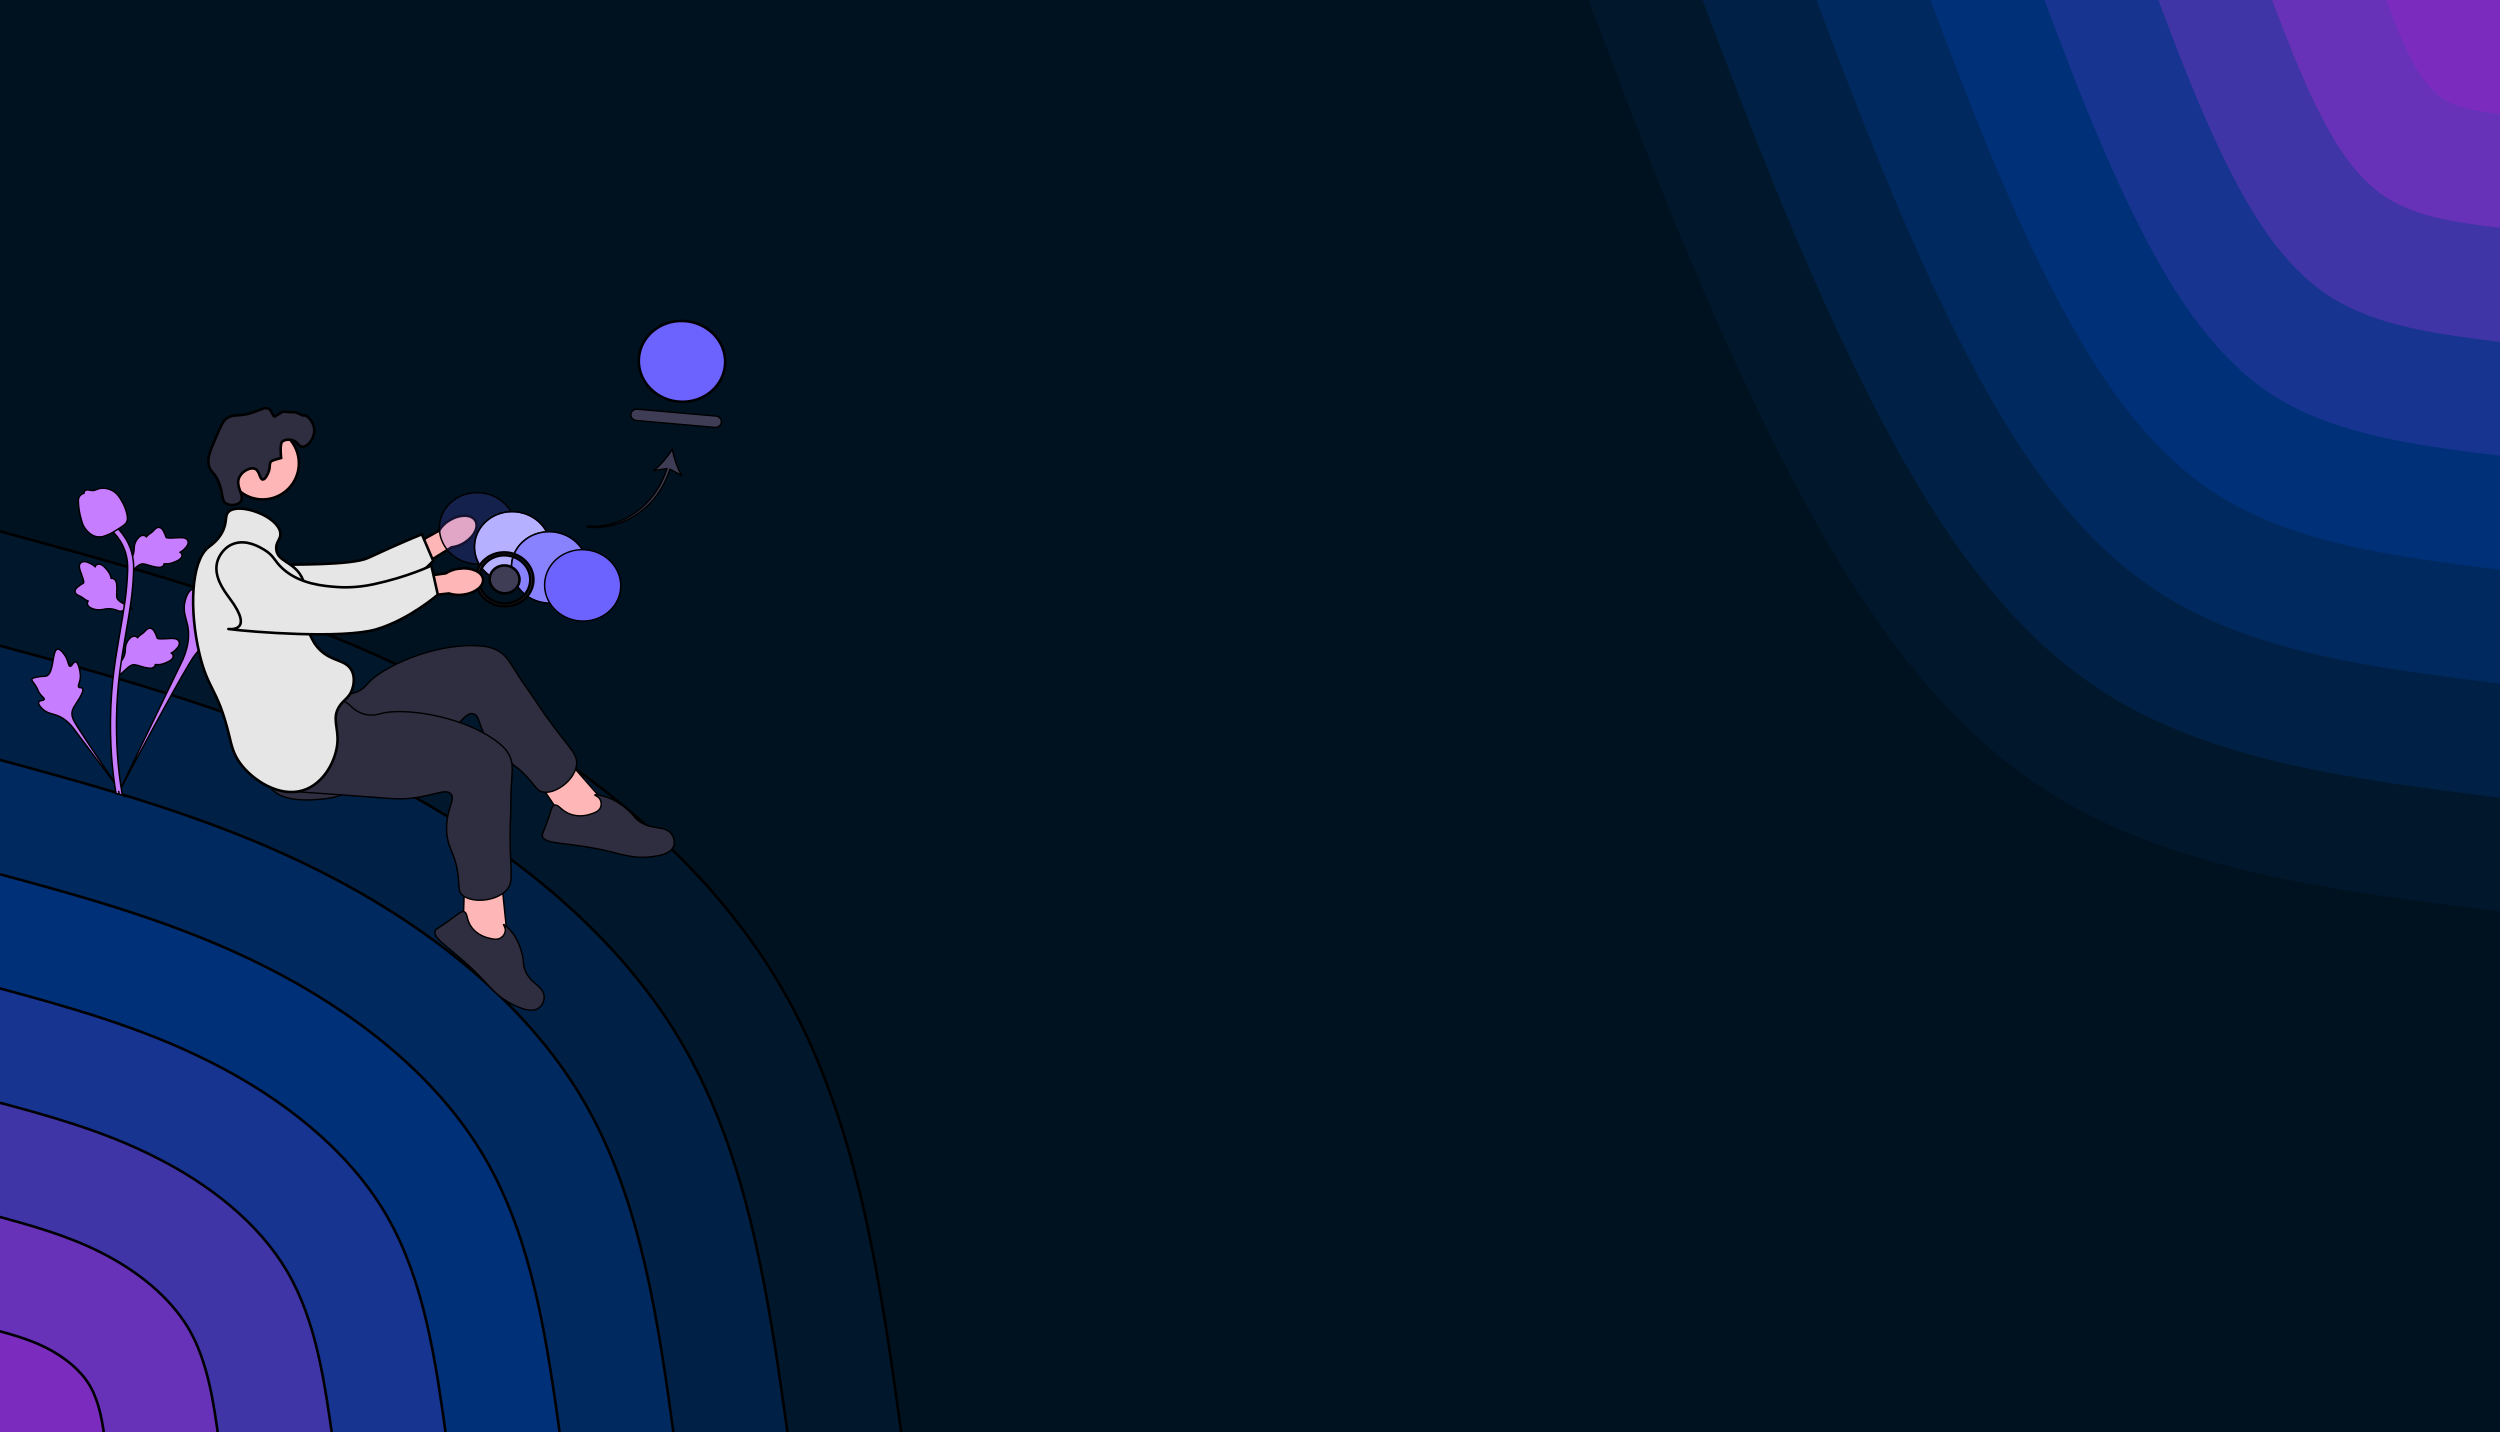 <svg width="960" height="550" xmlns="http://www.w3.org/2000/svg" version="1.1">
















 <rect width="100%" height="100%" fill="#808080" stroke="none"/>
















 <g>
  <title>Layer 1</title>
  <rect stroke="null" x="-24.167" y="-9" id="svg_1" fill="#001220" height="566.5" width="985"/>
  <g id="svg_2">
   <path id="svg_3" fill="#00172c" d="m960,350c-63.5,-7.9 -126.9,-15.7 -175,-46.9c-48.1,-31.2 -80.7,-85.7 -107.3,-140.1c-26.6,-54.4 -47.2,-108.7 -67.7,-163l350,0l0,350z"/>
   <path id="svg_4" fill="#002145" d="m960,306.3c-55.5,-6.9 -111.1,-13.8 -153.1,-41.1c-42.1,-27.3 -70.7,-75 -93.9,-122.6c-23.3,-47.6 -41.3,-95.1 -59.2,-142.6l306.2,0l0,306.3z"/>
   <path id="svg_5" fill="#00295f" d="m960,262.5c-47.6,-5.9 -95.2,-11.8 -131.2,-35.2c-36.1,-23.4 -60.6,-64.2 -80.5,-105c-20,-40.9 -35.4,-81.6 -50.8,-122.3l262.5,0l0,262.5z"/>
   <path id="svg_6" fill="#003078" d="m960,218.8c-39.7,-5 -79.3,-9.9 -109.4,-29.4c-30,-19.4 -50.4,-53.5 -67.1,-87.5c-16.6,-34 -29.4,-68 -42.2,-101.9l218.7,0l0,218.8z"/>
   <path id="svg_7" fill="#163490" d="m960,175c-31.7,-3.9 -63.5,-7.9 -87.5,-23.4c-24,-15.6 -40.4,-42.9 -53.7,-70.1c-13.3,-27.2 -23.5,-54.4 -33.8,-81.5l175,0l0,175z"/>
   <path id="svg_8" fill="#4035a6" d="m960,131.3c-23.8,-3 -47.6,-5.9 -65.6,-17.6c-18,-11.7 -30.3,-32.2 -40.3,-52.6c-9.9,-20.4 -17.6,-40.7 -25.3,-61.1l131.2,0l0,131.3z"/>
   <path id="svg_9" fill="#6731b8" d="m960,87.5c-15.9,-2 -31.7,-3.9 -43.7,-11.7c-12.1,-7.8 -20.2,-21.4 -26.9,-35c-6.6,-13.7 -11.8,-27.2 -16.9,-40.8l87.5,0l0,87.5z"/>
   <path id="svg_10" fill="#7b2cbf" d="m960,43.8c-7.9,-1 -15.9,-2 -21.9,-5.9c-6,-3.9 -10.1,-10.7 -13.4,-17.5c-3.3,-6.8 -5.9,-13.6 -8.4,-20.4l43.7,0l0,43.8z"/>
  </g>
  <g stroke="null" id="svg_11">
   <path stroke="null" id="svg_12" fill="#00172c" d="m-3.333,203.141c57.2,15.545 114.5,30.991 168.5,58.27c54,27.38 104.9,66.494 134.6,117.243c29.7,50.748 38.3,113.131 46.9,175.513l-350,0l0,-351.026z"/>
   <path stroke="null" id="svg_13" fill="#002145" d="m-3.333,247.069c50.1,13.54 100.2,27.079 147.4,50.949c47.3,23.97 91.8,58.17 117.8,102.6c26,44.43 33.5,98.989 41.1,153.549l-306.3,0l0,-307.097z"/>
   <path stroke="null" id="svg_14" fill="#00295f" d="m-3.333,290.897c42.9,11.634 85.8,23.268 126.4,43.728c40.5,20.46 78.6,49.846 100.9,87.857c22.3,38.111 28.8,84.948 35.2,131.685l-262.5,0l0,-263.269z"/>
   <path stroke="null" id="svg_15" fill="#003078" d="m-3.333,334.826c35.8,9.628 71.5,19.357 105.3,36.406c33.8,17.05 65.6,41.521 84.1,73.214c18.6,31.793 24,70.707 29.4,109.721l-218.8,0l0,-219.341z"/>
   <path stroke="null" id="svg_16" fill="#163490" d="m-3.333,378.654c28.6,7.723 57.2,15.545 84.2,29.185c27.1,13.64 52.5,33.197 67.4,58.571c14.8,25.374 19.1,56.565 23.4,87.756l-175,0l0,-175.513z"/>
   <path stroke="null" id="svg_17" fill="#4035a6" d="m-3.333,422.582c21.5,5.717 42.9,11.534 63.2,21.864c20.3,10.23 39.3,24.873 50.5,43.928c11.1,19.056 14.3,42.424 17.6,65.792l-131.3,0l0,-131.584z"/>
   <path stroke="null" id="svg_18" fill="#6731b8" d="m-3.333,466.41c14.3,3.911 28.6,7.723 42.1,14.542c13.5,6.82 26.2,16.649 33.7,29.286c7.4,12.737 9.6,28.383 11.7,43.928l-87.5,0l0,-87.756z"/>
   <path stroke="null" id="svg_19" fill="#7b2cbf" d="m-3.333,510.339c7.2,1.906 14.3,3.811 21.1,7.221c6.7,3.41 13.1,8.324 16.8,14.643c3.7,6.419 4.8,14.141 5.9,21.964l-43.8,0l0,-43.828z"/>
  </g>
  <g transform="rotate(5 141.449 247.517)" stroke="null">
   <g stroke="null" transform="matrix(0.582 0 0 0.545 174.88 206.01)">
    <path stroke="null" fill="#3f3d56" d="m130.704,-65.55l8.23,3.899c-3.376,-4.711 -6.284,-12.068 -7.841,-17.922c-2.637,5.453 -6.887,12.126 -11.094,16.112l8.698,-2.238c-5.36,26.268 -25.519,45.126 -48.604,45.126l-0.327,0.949c24.113,0 45.466,-18.596 50.938,-45.925l0,0z"/>
    <path stroke="null" fill="#3f3d56" d="m105.825,-105.574l52,0c2.206,0 4,1.794 4,4c0,2.206 -1.794,4 -4,4l-52,0c-2.206,0 -4,-1.794 -4,-4c0,-2.206 1.794,-4 4,-4z"/>
   </g>
   <path stroke="null" fill="#ffb6b6" d="m168.069,197.442c3.611,-2.791 8.078,-3.31 9.977,-1.16c1.898,2.15 0.51,6.154 -3.103,8.945c-1.427,1.134 -3.123,1.931 -4.947,2.325l-15.461,11.644l-5.688,-6.902l15.846,-10.746c0.758,-1.601 1.916,-3.009 3.377,-4.106z" id="svg_21"/>
   <path stroke="null" fill="#e6e6e6" d="m78.707,223.714c-0.008,-0.515 -0.002,-5.007 3.553,-7.846c4.084,-3.261 9.848,-1.941 11.869,-1.478c4.67,1.07 5.052,2.943 9.438,4.868c8.204,3.601 -2.075,1.758 2.806,0.604c1.69,-0.4 26,-1.977 32.051,-5.46c11.769,-6.774 19.788,-10.882 19.788,-10.882l5.242,9.805c0,0 -7.58,9.857 -18.248,17.16c-10.943,7.491 -16.415,11.236 -24.731,12.683c-0.716,0.125 -18.328,2.937 -32.512,-6.974c-3.235,-2.261 -9.163,-6.403 -9.256,-12.479z"/>
   <g stroke="null" transform="matrix(0.582 0 0 0.545 174.88 206.01)">
    <circle stroke="null" opacity="0.2" fill="#6c63ff" r="25.133" cy="-12.116" cx="7.583"/>
    <circle stroke="null" fill="#fff" r="25.133" cy="-0.93" cx="31.729"/>
    <circle stroke="null" opacity="0.5" fill="#6c63ff" r="25.133" cy="-0.93" cx="31.729"/>
    <circle stroke="null" fill="#fff" r="25.133" cy="10.878" cx="57.217"/>
    <circle stroke="null" opacity="0.8" fill="#6c63ff" r="25.133" cy="10.878" cx="57.217"/>
    <circle stroke="null" fill="#6c63ff" r="25.133" cy="21.443" cx="80.021"/>
   </g>
   <g stroke="null" transform="matrix(0.582 0 0 0.545 174.88 213.092)">
    <path stroke="null" fill=" rgb(199, 125, 255)" d="m-110.409,41.048c-1.335,-2.251 -7.109,0.159 -8.171,-1.883c-1.058,-2.035 4.307,-5.136 7.372,-12.22c0.553,-1.278 4.036,-9.328 1.457,-11.812c-4.888,-4.709 -27.255,14.723 -35.082,8.364c-1.718,-1.395 -2.918,-4.181 -8.117,-8.704c-2.068,-1.799 -3.319,-2.612 -4.529,-2.309c-1.717,0.429 -1.854,2.727 -3.695,7.247c-2.762,6.778 -4.395,6.369 -6.005,11.776c-1.195,4.014 -0.922,6.348 -2.327,6.803c-1.989,0.643 -3.82,-3.615 -6.341,-3.233c-2.572,0.389 -4.128,5.347 -4.619,9.059c-0.922,6.966 1.636,11.562 3.054,16.395c1.541,5.252 2.455,13.24 -1.103,24.548l-35.219,99.229c7.775,-20.362 30.288,-76.178 39.748,-96.92c2.731,-5.988 5.746,-12.061 11.938,-14.458c5.961,-2.308 14.147,-0.93 24.584,-3.444c1.219,-0.294 4.601,-1.154 5.027,-3.144c0.352,-1.645 -1.638,-2.563 -1.332,-4.103c0.41,-2.066 4.322,-2.092 9.13,-4.476c3.39,-1.681 5.502,-3.68 7.319,-5.399c0.548,-0.518 8.687,-8.318 6.911,-11.314l-0,0l-0,0z"/>
    <path stroke="null" fill=" rgb(199, 125, 255)" d="m-248.97,93.286c-1.49,0.006 -1.973,3.535 -3.282,3.467c-1.304,-0.068 -1.278,-3.596 -3.871,-7.144c-0.468,-0.64 -3.414,-4.672 -5.377,-4.123c-3.721,1.04 -0.638,17.625 -6.017,19.632c-1.181,0.44 -2.894,0.226 -6.614,1.472c-1.48,0.496 -2.24,0.875 -2.44,1.557c-0.285,0.967 0.804,1.697 2.491,3.905c2.53,3.311 1.858,3.995 4.047,6.345c1.626,1.745 2.85,2.284 2.667,3.105c-0.258,1.162 -2.876,0.832 -3.417,2.179c-0.551,1.375 1.433,3.569 3.113,4.881c3.153,2.462 6.147,2.533 8.928,3.232c3.022,0.759 7.207,2.615 11.73,7.624l38.541,45.916c-7.75,-9.691 -28.65,-36.845 -36.1,-47.473c-2.151,-3.068 -4.262,-6.3 -3.652,-10.031c0.587,-3.591 3.626,-7.212 5.403,-13.06c0.208,-0.683 0.761,-2.591 -0.092,-3.374c-0.706,-0.647 -1.73,0.064 -2.398,-0.53c-0.896,-0.797 0.221,-2.725 0.438,-5.773c0.153,-2.149 -0.219,-3.762 -0.538,-5.15c-0.096,-0.418 -1.576,-6.664 -3.559,-6.656l0,0l0,0z"/>
    <path stroke="null" fill=" rgb(199, 125, 255)" d="m-219.249,99.958l-0.898,-8.012l0.41,-0.607c1.898,-2.809 2.865,-5.552 2.876,-8.156c0.002,-0.414 -0.017,-0.828 -0.037,-1.25c-0.077,-1.671 -0.174,-3.749 0.909,-6.171c0.607,-1.35 2.314,-4.476 4.879,-4.089c0.691,0.097 1.213,0.414 1.609,0.785c0.058,-0.093 0.118,-0.186 0.182,-0.286c0.799,-1.219 1.431,-1.741 2.041,-2.244c0.468,-0.387 0.952,-0.785 1.71,-1.729c0.333,-0.414 0.592,-0.778 0.811,-1.083c0.664,-0.925 1.53,-2.027 3.058,-2.008c1.633,0.077 2.488,1.428 3.054,2.321c1.012,1.594 1.47,2.743 1.774,3.505c0.11,0.279 0.236,0.592 0.3,0.689c0.526,0.774 4.803,0.05 6.415,-0.213c3.619,-0.604 6.751,-1.126 8.041,1.157c0.925,1.633 0.238,3.791 -2.103,6.589c-0.729,0.871 -1.505,1.532 -2.194,2.051c0.571,0.34 1.081,0.863 1.288,1.683l0,0c0.487,1.942 -1.182,3.888 -4.96,5.792c-0.938,0.476 -2.201,1.11 -3.971,1.416c-0.834,0.143 -1.584,0.178 -2.227,0.197c-0.014,0.371 -0.101,0.774 -0.327,1.188c-0.664,1.219 -2.045,1.799 -4.126,1.66c-2.29,-0.12 -4.176,-0.557 -5.84,-0.94c-1.453,-0.333 -2.704,-0.615 -3.687,-0.549c-1.822,0.147 -3.227,1.606 -4.875,3.497l-4.115,4.809l-0,0l0,-0z"/>
    <path stroke="null" fill=" rgb(199, 125, 255)" d="m-215.085,52.252l-7.523,2.901l-0.692,-0.243c-3.198,-1.123 -6.097,-1.363 -8.618,-0.714c-0.401,0.103 -0.796,0.227 -1.199,0.353c-1.597,0.499 -3.582,1.119 -6.2,0.686c-1.46,-0.245 -4.917,-1.103 -5.193,-3.682c-0.082,-0.693 0.093,-1.278 0.351,-1.756c-0.105,-0.033 -0.21,-0.067 -0.323,-0.103c-1.381,-0.464 -2.047,-0.943 -2.688,-1.405c-0.493,-0.355 -1.001,-0.721 -2.107,-1.215c-0.485,-0.217 -0.902,-0.375 -1.253,-0.509c-1.063,-0.407 -2.349,-0.966 -2.718,-2.449c-0.339,-1.599 0.75,-2.768 1.471,-3.543c1.285,-1.383 2.28,-2.118 2.941,-2.605c0.241,-0.177 0.513,-0.378 0.59,-0.465c0.615,-0.705 -1.17,-4.659 -1.833,-6.151c-1.502,-3.348 -2.801,-6.245 -0.921,-8.072c1.345,-1.309 3.607,-1.192 6.907,0.363c1.027,0.485 1.864,1.067 2.54,1.602c0.185,-0.638 0.56,-1.265 1.301,-1.673l0,0c1.755,-0.964 4.061,0.157 6.86,3.329c0.698,0.787 1.632,1.848 2.377,3.482c0.35,0.77 0.574,1.487 0.756,2.104c0.363,-0.081 0.774,-0.099 1.232,0.015c1.347,0.333 2.259,1.521 2.652,3.57c0.465,2.246 0.52,4.181 0.572,5.888c0.047,1.49 0.091,2.772 0.404,3.706c0.604,1.725 2.372,2.714 4.62,3.828l5.695,2.76l-0,0l0,-0z"/>
    <path stroke="null" fill=" rgb(199, 125, 255)" d="m-219.249,28.647l-0.898,-8.012l0.41,-0.607c1.898,-2.809 2.865,-5.552 2.876,-8.156c0.002,-0.414 -0.017,-0.828 -0.037,-1.25c-0.077,-1.671 -0.174,-3.749 0.909,-6.171c0.607,-1.35 2.314,-4.476 4.879,-4.089c0.691,0.097 1.213,0.414 1.609,0.785c0.058,-0.093 0.118,-0.186 0.182,-0.286c0.799,-1.219 1.431,-1.741 2.041,-2.244c0.468,-0.387 0.952,-0.785 1.71,-1.729c0.333,-0.414 0.592,-0.778 0.811,-1.083c0.664,-0.925 1.53,-2.027 3.058,-2.008c1.633,0.077 2.488,1.428 3.054,2.321c1.012,1.594 1.47,2.743 1.774,3.505c0.11,0.279 0.236,0.592 0.3,0.689c0.526,0.774 4.803,0.05 6.415,-0.213c3.619,-0.604 6.751,-1.126 8.041,1.157c0.925,1.633 0.238,3.791 -2.103,6.589c-0.729,0.871 -1.505,1.532 -2.194,2.051c0.571,0.34 1.081,0.863 1.288,1.683l0,0c0.487,1.942 -1.182,3.888 -4.96,5.792c-0.938,0.476 -2.201,1.11 -3.971,1.416c-0.834,0.143 -1.584,0.178 -2.227,0.197c-0.014,0.371 -0.101,0.774 -0.327,1.188c-0.664,1.219 -2.045,1.799 -4.126,1.66c-2.29,-0.12 -4.176,-0.557 -5.84,-0.94c-1.453,-0.333 -2.704,-0.615 -3.687,-0.549c-1.822,0.147 -3.227,1.606 -4.875,3.497l-4.115,4.809l-0,0l0,-0z"/>
    <path stroke="null" fill=" rgb(199, 125, 255)" d="m-211.051,184.175l-1.679,-1.052l-0.406,-1.938l0.406,1.938l-1.958,0.224c-0.031,-0.182 -0.137,-0.6 -0.298,-1.254c-0.876,-3.583 -3.548,-14.485 -5.776,-31.655c-1.555,-11.986 -2.435,-24.308 -2.617,-36.631c-0.182,-12.342 0.402,-21.685 0.871,-29.195c0.354,-5.664 0.783,-11.057 1.205,-16.311c1.122,-14.036 2.18,-27.295 1.393,-41.973c-0.174,-3.277 -0.54,-10.098 -4.525,-17.356c-2.312,-4.209 -5.496,-7.947 -9.465,-11.104l2.468,-3.103c4.381,3.49 7.904,7.629 10.471,12.303c4.418,8.047 4.817,15.479 5.008,19.05c0.801,14.938 -0.269,28.324 -1.402,42.496c-0.418,5.235 -0.847,10.605 -1.199,16.245c-0.464,7.44 -1.043,16.702 -0.863,28.885c0.178,12.175 1.048,24.347 2.582,36.182c2.201,16.953 4.834,27.693 5.699,31.222c0.46,1.884 0.557,2.279 0.085,3.025l0,-0l0,0z"/>
    <path stroke="null" fill=" rgb(199, 125, 255)" d="m-241.166,4.164c-0.162,0 -0.327,-0.004 -0.493,-0.015c-3.374,-0.182 -6.498,-2.201 -9.287,-6.001c-1.308,-1.787 -1.977,-3.826 -3.312,-7.893c-0.207,-0.627 -1.213,-3.807 -1.824,-8.183c-0.4,-2.859 -0.35,-4.055 0.217,-5.111c0.629,-1.176 1.646,-1.996 2.791,-2.55c-0.05,-0.379 -0.01,-0.77 0.155,-1.168c0.675,-1.652 2.47,-1.435 3.441,-1.331c0.491,0.062 1.105,0.143 1.766,0.108c1.041,-0.05 1.6,-0.36 2.447,-0.824c0.811,-0.445 1.818,-0.998 3.314,-1.304c2.948,-0.615 5.418,0.221 6.233,0.495c4.285,1.428 6.397,4.759 8.842,8.616c0.487,0.774 2.161,3.59 3.265,7.451c0.797,2.786 0.685,4.024 0.445,4.944c-0.487,1.892 -1.638,2.975 -4.561,5.366c-3.053,2.503 -4.585,3.757 -5.9,4.519c-3.062,1.768 -4.985,2.878 -7.538,2.878l0,0l0,0z"/>
   </g>
   <circle stroke="null" fill="#ffb6b6" r="13.89" cy="181.697" cx="94.968"/>
   <g stroke="null" transform="matrix(0.582 0 0 0.545 174.88 210.368)">
    <polygon stroke="null" fill="#ffb6b6" points="108.343,166.006 76.054,132.955 59.387,150.341 83.443,182.031 107.304,184.76 108.343,166.006 "/>
    <path stroke="null" fill="#2f2e41" d="m-76.026,104.027c1.889,0.157 7.89,1.359 13.626,-1.797c3.915,-2.154 5.923,-5.356 6.601,-6.375c8.413,-12.635 40.704,-32.339 69.684,-33.551c6.563,-0.275 10.883,0.486 14.809,2.533c5.567,2.902 7.79,7.059 14.855,16.798c3.865,5.327 8.141,10.345 12.052,15.638c22.898,30.987 31.578,33.419 30.691,43.353c-0.984,11.022 -12.872,21.479 -20.772,20.272c-3.236,-0.494 -4.489,-2.744 -8.812,-7.299c-12.675,-13.354 -17.919,-10.887 -26.943,-21.116c-10.536,-11.942 -9.157,-21.844 -14.653,-22.227c-5.097,-0.355 -7.264,8.093 -18.146,19.314c-4.98,5.135 -8.526,7.49 -19.329,14.985c-42.07,29.186 -42.741,31.237 -51.231,33.565c-3.715,1.018 -30.079,8.247 -39.471,-3.256c-14.697,-18 20.024,-72.251 37.041,-70.837l0,0z"/>
    <path stroke="null" fill="#2f2e41" d="m98.471,173.474c2.375,-1.066 5.151,-2.313 6.045,-5.18c0.604,-1.94 0.256,-4.332 -0.993,-5.985c-1.442,-1.907 -3.575,-2.159 -3.489,-2.496c0.131,-0.514 5.177,-0.313 10.716,1.645c1.045,0.369 5.781,2.1 11.804,6.802c4.826,3.768 4.177,4.523 7.203,6.695c9.29,6.669 18.002,1.413 23.029,7.667c1.94,2.414 2.767,5.84 1.951,8.611c-1.64,5.564 -9.612,7.479 -13.97,8.468c-10.494,2.381 -18.438,0.437 -26.732,-0.96c-28.207,-4.753 -44.056,-0.424 -46.177,-6.959c-0.401,-1.237 0.251,-1.131 2.426,-10.208c2.147,-8.958 2.076,-11.418 3.904,-12.136c2.752,-1.08 4.6,3.832 11.532,5.513c6.143,1.49 11.212,-0.787 12.751,-1.477z"/>
   </g>
   <g stroke="null" transform="matrix(0.582 0 0 0.545 174.88 206.01)">
    <polygon stroke="null" fill="#ffb6b6" points="50.939,274.129 42.781,228.649 19.226,233.676 21.337,273.406 39.548,289.064 50.939,274.129 "/>
    <path stroke="null" fill="#2f2e41" d="m-66.814,119.314c1.475,1.19 5.765,5.555 12.284,6.165c4.449,0.416 7.909,-1.106 9.042,-1.568c14.056,-5.731 51.84,-3.902 76.5,11.368c5.585,3.458 8.732,6.513 10.832,10.411c2.977,5.528 2.482,10.216 2.859,22.241c0.206,6.578 0.927,13.132 1.191,19.707c1.546,38.498 7.363,45.385 1.051,53.107c-7.004,8.567 -22.712,10.545 -28.572,5.11c-2.4,-2.226 -2.173,-4.791 -3.193,-10.987c-2.989,-18.168 -8.714,-19.071 -10.437,-32.602c-2.012,-15.798 4.69,-23.217 0.356,-26.62c-4.019,-3.156 -10.555,2.617 -25.861,5.792c-7.004,1.453 -11.261,1.41 -24.408,1.545c-51.2,0.526 -52.907,1.846 -61.239,-0.995c-3.646,-1.243 -29.52,-10.067 -30.832,-24.859c-2.053,-23.147 57.14,-48.54 70.427,-37.814l0,-0z"/>
    <path stroke="null" fill="#2f2e41" d="m38.577,274.765c2.564,0.451 5.561,0.979 7.911,-0.892c1.59,-1.266 2.645,-3.441 2.539,-5.51c-0.122,-2.388 -1.746,-3.794 -1.485,-4.025c0.397,-0.351 4.46,2.648 7.944,7.379c0.657,0.893 3.604,4.983 5.948,12.257c1.878,5.828 0.916,6.088 2.2,9.585c3.942,10.734 14.103,11.278 14.75,19.276c0.25,3.087 -0.99,6.387 -3.221,8.221c-4.481,3.684 -12.154,0.791 -16.315,-0.838c-10.021,-3.923 -15.502,-9.992 -21.58,-15.806c-20.671,-19.773 -36.216,-25.09 -34.302,-31.688c0.362,-1.249 0.843,-0.795 7.739,-7.084c6.806,-6.207 8.13,-8.282 10.045,-7.849c2.883,0.652 1.654,5.754 6.447,11.037c4.247,4.682 9.719,5.645 11.381,5.938z"/>
   </g>
   <path stroke="null" fill="#2f2e41" d="m97.458,184.962c0.711,-2.378 -0.182,-3.245 0.728,-4.313c0,0 0.366,-0.43 3.64,-1.589c-0.966,-5.242 -0.242,-6.128 -0.242,-6.128c0.834,-1.022 2.503,-1.269 3.64,-1.135c2.404,0.283 2.83,2.316 4.368,2.27c2.125,-0.063 4.675,-4.042 3.883,-7.491c-0.645,-2.813 -3.428,-4.902 -4.126,-4.539c-0.692,0.359 -3.182,-1.226 -4.126,-0.908c-0.645,0.217 -3.681,-0.072 -4.368,0.227c-0.752,0.326 -2.904,2.357 -3.11,2.101c-1.43,-1.778 -1.4,-2.398 -2.229,-2.782c-1.471,-0.679 -3.069,0.576 -5.825,1.816c-5.671,2.551 -7.331,1.03 -9.951,3.178c-1.323,1.085 -2.033,3.159 -3.398,7.264c-1.909,5.739 -2.863,8.609 -1.941,11.349c0.94,2.795 2.325,2.186 4.368,6.128c2.275,4.389 1.491,6.94 3.64,7.945c1.662,0.776 4.332,0.282 5.34,-1.135c1.726,-2.427 -2.735,-5.709 -1.214,-9.534c0.934,-2.347 3.815,-4.128 5.582,-3.632c1.998,0.561 2.145,3.911 3.398,3.859c1.072,-0.045 1.817,-2.536 1.941,-2.951z"/>
   <path stroke="null" fill="#e6e6e6" d="m83.624,201.305c3.737,-3.918 18.958,0.137 20.387,6.356c0.587,2.558 -1.582,3.637 -0.971,6.583c0.893,4.307 5.953,4.014 9.708,8.398c5.332,6.225 -0.161,12.31 5.825,22.699c1.279,2.22 2.357,4.09 4.611,5.902c5.173,4.155 9.987,2.73 12.621,6.582c1.969,2.881 1.16,6.432 0.97,7.264c-0.777,3.411 -2.884,4.242 -4.368,7.037c-2.47,4.65 0.327,8.063 0.485,13.619c0.199,6.951 -3.751,16.586 -11.65,19.748c-8.874,3.552 -19.576,-2.331 -24.756,-8.172c-3.09,-3.485 -3.987,-6.7 -5.339,-10.668c-6.042,-17.735 -9.456,-16.131 -14.077,-30.19c-5.282,-16.071 -6.321,-34.899 0,-40.857c0.838,-0.79 3.144,-2.615 4.611,-5.902c1.976,-4.423 0.269,-6.644 1.942,-8.399z"/>
   <path stroke="null" fill="#3f3d56" d="m202.309,216.461c0.919,5.642 -3.242,10.931 -9.274,11.79c-6.033,0.859 -11.688,-3.032 -12.607,-8.674c-0.919,-5.642 3.242,-10.931 9.274,-11.79c6.033,-0.86 11.688,3.032 12.607,8.674zm-20.73,2.953c0.822,5.048 5.882,8.53 11.28,7.76c5.398,-0.769 9.12,-5.501 8.298,-10.549c-0.822,-5.048 -5.882,-8.53 -11.28,-7.761c-5.398,0.769 -9.12,5.501 -8.298,10.549z"/>
   <path stroke="null" fill="#3f3d56" d="m185.701,218.827c0.476,2.923 3.406,4.938 6.531,4.493c3.125,-0.445 5.28,-3.185 4.804,-6.108c-0.476,-2.923 -3.405,-4.938 -6.53,-4.493c-3.125,0.445 -5.281,3.185 -4.805,6.108z"/>
   <path stroke="null" fill="#6c63ff" d="m235.537,131.019c1.378,8.461 9.858,14.296 18.905,13.008c9.047,-1.288 15.287,-9.22 13.909,-17.682c-1.378,-8.461 -9.859,-14.296 -18.905,-13.008c-9.047,1.289 -15.287,9.22 -13.909,17.682z"/>
   <path stroke="null" fill="#ffb6b6" d="m173.63,215.415c4.564,-0.987 8.809,0.416 9.479,3.133c0.671,2.717 -2.485,5.718 -7.051,6.704c-1.818,0.417 -3.717,0.422 -5.537,0.012l-19.396,3.952l-1.651,-7.177l19.173,-4.363c1.444,-1.115 3.153,-1.891 4.983,-2.262z" id="svg_20"/>
   <path stroke="null" fill="#e6e6e6" d="m80.991,220.384c0.12,-0.503 1.239,-4.871 5.402,-6.86c4.782,-2.286 10.06,0.248 11.912,1.137c4.277,2.054 4.184,3.959 7.973,6.783c7.087,5.283 16.2,5.167 21.235,5.104c1.743,-0.022 7.125,-0.188 13.875,-2.263c13.129,-4.036 21.515,-9.1 21.515,-9.1l3.446,10.92c0,0 -10.166,10.508 -22.355,15.296c-12.503,4.911 -48.164,5.236 -56.611,4.838c-0.727,-0.034 10.853,1.012 -0.485,-11.708c-2.587,-2.901 -7.325,-8.216 -5.907,-14.147z"/>
  </g>
 </g>
</svg>